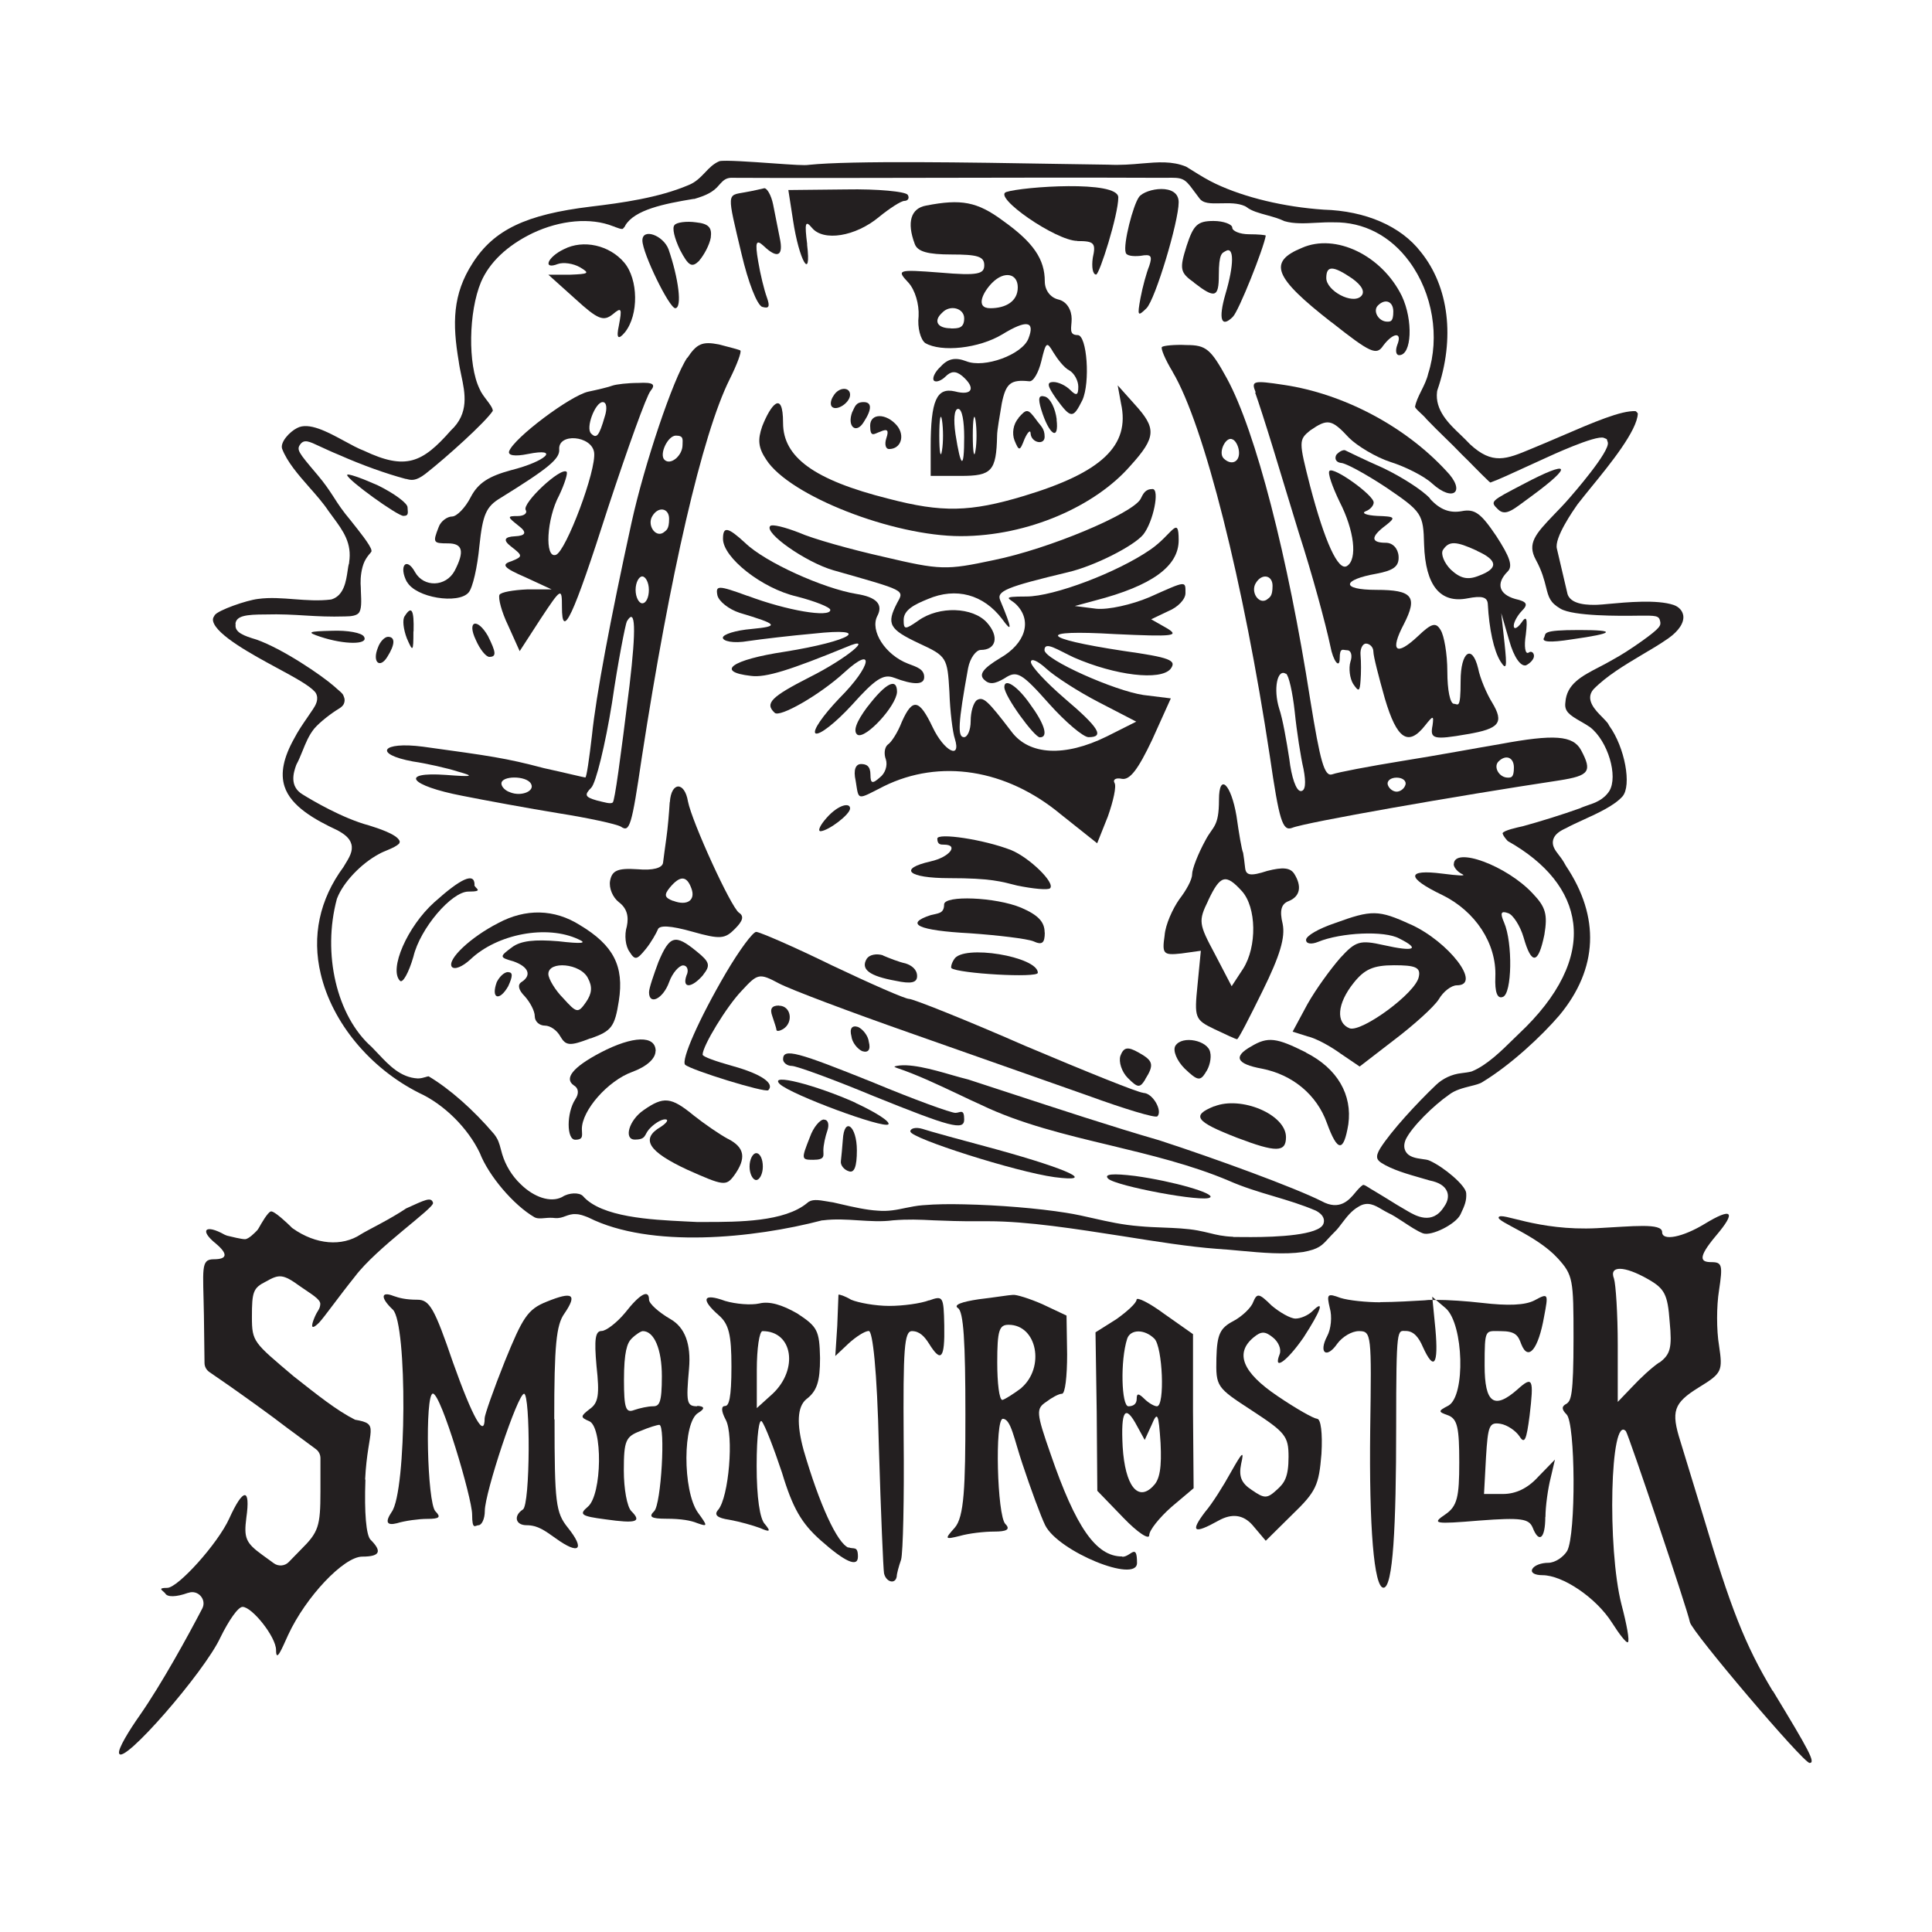 <?xml version="1.0" encoding="UTF-8"?>
<svg xmlns="http://www.w3.org/2000/svg" version="1.1" viewBox="0 0 1280 1280">
  <defs>
    <style>
      .cls-1 {
        fill: #231f20;
      }
    </style>
  </defs>
  <!-- Generator: Adobe Illustrator 28.6.0, SVG Export Plug-In . SVG Version: 1.2.0 Build 709)  -->
  <g>
    <g id="Layer_1">
      <g>
        <path class="cls-1" d="M562.2,1025.4c-7.5-2.9-19.3-28.6-29.8-64.7q-7.1-26.1,1.7-33.6c7.1-5.4,9.2-11.6,9.2-27.4-.4-18.3-1.7-20.7-15.1-29.5-10.1-5.8-18.5-8.3-25.2-6.6-5.5,1.2-15.5.4-22.6-1.7-14.7-5.4-16.4-1.2-4.2,9.5,6.7,5.8,8.4,12.9,8.4,34s-1.7,26.1-4.2,26.1-2.9,2.9.4,9.1c5.5,10,2.1,51.4-5,59.7-2.9,3.3-.8,5.4,7.5,6.6,6.7,1.2,15.5,3.7,20.1,5.4,6.7,2.9,7.5,2.5,3.4-2.5-3.4-3.3-5.5-17.8-5.5-38.6s1.7-31.5,3.4-29.5c2.1,2.5,8,17.8,13.4,34,7.1,23.6,13,33.6,25.6,44.8,15.9,14.1,24.7,18.3,24.7,10.8s-2.9-4.6-6.3-6.2ZM511.9,923.4l-10.5,9.5v-25.3c0-14.1,1.7-25.7,3.8-25.7,20.1,0,23.9,25.3,6.7,41.5Z"/>
        <path class="cls-1" d="M615.5,861.5c-5.5,2.1-17.2,3.7-26.4,3.7s-20.5-2.1-25.2-4.1c-4.2-2.5-8-3.7-8.4-3.3,0,.8-.4,10-.8,20.7l-1.3,19.9,8.8-8.3c5-4.6,10.9-8.3,13.4-8.3s5.5,24.9,6.7,77.6c1.3,43.1,2.9,80.5,3.4,83,1.3,5.8,7.5,7.5,8.4,2.1,0-1.7,1.3-6.6,2.9-11.2,1.3-4.6,2.1-40.7,1.7-80.1-.4-59.7.4-71.3,5.5-71.3s8.4,3.7,11.3,8.3c8,12.9,10.5,10,10.1-12-.4-19.5-.8-19.9-10.1-16.6Z"/>
        <path class="cls-1" d="M743.4,1031.2c-17.2,0-30.6-19.1-47.4-68-9.6-27.4-9.6-29.9-2.9-34.4,3.8-2.9,8.4-5.4,10.5-5.4s3.4-11.6,3.4-26.1l-.4-25.7-15.9-7.5c-8.4-3.7-17.6-6.6-19.7-6.2-2.1,0-12.2,1.7-22.6,2.9-11.3,1.7-16.8,3.7-13.8,5.8,3.8,2.1,5,22.4,5,70.5s-.8,68-7.1,75.1c-6.7,7.5-6.7,7.9,3.4,5.4,5.9-1.7,15.9-2.9,23.1-2.9s10.9-1.2,7.1-5c-5.5-5.4-7.1-69.7-1.7-69.7s7.5,13.7,13,29.9c5.5,16.6,12.2,34.8,15.1,40.7,8.8,17.4,60.8,38.6,60.8,24.9s-4.2-4.1-9.6-4.1ZM676.7,919.6c-5.5,4.1-10.9,7.5-12.6,7.9-2.1,0-3.4-11.2-3.4-24.9,0-21.2,1.3-24.9,7.5-24.9,18.9,0,24.3,28.2,8.4,41.9Z"/>
        <path class="cls-1" d="M790.4,883.9l-18.9-13.3c-10.1-7.5-18.5-11.6-18.5-9.5s-6.3,7.9-13.4,12.9l-13.8,8.7.8,52.7.4,52.3,17.2,17.8c9.6,10,17.2,14.9,17.2,11.6s6.7-11.6,14.7-18.7l14.7-12.4-.4-51v-51ZM763.9,984.7c-10.1,10.4-18.5-.4-20.1-26.1-1.3-24.5,1.7-28.6,9.6-13.7l5,9.1,4.6-10c3.8-9.1,4.6-7.9,5.9,12,.8,15.8-.4,24.5-5,28.6ZM766.5,931.7c-1.7,0-5.5-2.1-8.4-5-3.8-3.7-5-3.7-5,0s-2.5,5-5.5,5c-4.6,0-5.5-30.3-.8-44.8,2.1-6.2,11.3-6.6,18,0,5.5,5.4,7.1,44.8,1.7,44.8Z"/>
        <path class="cls-1" d="M872.5,939.9c-2.1,0-13.8-6.6-26-14.9-23.5-15.8-28.5-28.6-15.9-39,5-4.1,7.5-4.1,12.6,0,3.8,2.9,5.9,7.9,4.6,11.2-4.6,11.6,5,4.6,15.9-11.2,11.3-17.4,14.3-25.7,5.9-17.4-2.9,2.9-8,5-11.3,5s-10.5-4.1-15.9-8.7c-8.4-8.3-9.6-8.3-12.2-2.1-1.3,3.7-7.5,9.5-13,12.4-8.8,4.6-10.9,8.7-11.3,24.5-.4,19.1,0,19.5,23.5,34.8,22.2,14.5,24.3,17,24.3,30.7s-2.9,17.4-7.5,21.6c-6.7,6.2-8.4,6.2-16.8.4-7.1-4.6-8.8-9.1-7.1-17.4,2.1-9.1.8-7.9-6.7,5.4-5,9.1-12.6,21.2-17.2,26.5-10.1,13.3-7.5,14.9,8.8,5.8q13.4-7.5,22.6,2.9l8.8,10.4,17.6-17.4c15.9-15.3,17.6-19.5,19.3-40.2.8-13.7-.4-23.2-2.9-23.2Z"/>
        <path class="cls-1" d="M914.5,862.8c-9.2,0-21-1.2-26.4-2.9-8.8-3.3-9.2-2.5-7.1,6.6,1.7,5.8.8,14.1-1.7,18.7-5.9,11.2-.4,15.3,6.7,5,3.4-4.6,9.6-8.3,14.3-8.3,8.4,0,8.4,2.1,7.5,65.1-.8,64.7,2.5,104.9,8.8,104.9s8.4-40.2,8.4-107,.8-63.1,6.3-63.1,8.8,4.6,11.3,10.4c7.5,16.6,10.5,12,8.4-11.6l-1.9-19.4c-2,0-3.9.1-5.2.3-6.7.4-20.1,1.2-29.4,1.2Z"/>
        <path class="cls-1" d="M1023.9,1005.1c0-7.1,1.7-19.1,3.4-25.7l2.9-12.4-10.9,11.2c-7.1,7.9-15.1,11.6-23.5,11.6h-12.6l1.3-24.1c1.3-21.2,2.1-23.6,9.6-22.4,4.6.8,10.1,4.6,12.6,8.3,3.4,5.4,4.6,2.5,6.7-13.7,2.9-24.5,2.1-26.5-8-17.4-15.5,13.7-21.8,9.1-21.8-15.8s.4-22.8,10.5-22.8,11.7,2.9,13.8,8.7c4.6,11.6,11.3,3.3,15.1-18.3,2.9-15.3,2.9-15.8-6.3-10.8-6.3,3.3-17.6,3.7-34.8,1.7-10.5-1.2-22.2-2-30.6-2l6.7,5.7c11.7,10.8,13,57.7,1.7,64.3-7.1,3.7-7.1,4.1,0,6.6,5.9,2.5,7.1,8.3,7.1,31.1s-1.3,29-9.2,34.4c-9.2,6.2-7.5,6.6,22.6,4.1,27.7-2.1,32.7-1.2,35.2,4.6,4.2,10.8,8.4,7.5,8.4-7.1Z"/>
        <path class="cls-1" d="M949.1,861.3c.8,0,1.5,0,2.3,0l-2.5-2.2.2,2.2Z"/>
        <path class="cls-1" d="M462,931.7c-7.1,0-7.5-2.5-5.5-24.9q2.1-24.5-12.2-32.8c-8-4.6-14.3-10.4-14.3-12.9,0-7.1-5.9-4.1-15.9,8.7-5.5,6.6-12.6,12-15.5,12-4.2,0-5,5.4-3.4,23.2,2.1,19.1,1.3,24.5-4.6,28.6-5.9,4.6-6.3,5.4-.4,7.9,9.2,3.3,8.8,48.9-.8,56.8-5.9,5-4.6,6.2,11.7,8.3,20.5,2.9,24.3,1.7,17.2-5.4-2.9-2.9-5-14.9-5-27,0-19.9,1.3-22.4,10.9-26.1,5.9-2.5,11.3-4.1,12.6-4.1,4.2,0,1.3,52.7-3.4,57.2-3.8,3.7-2.1,5,8,5s16.4,1.2,20.5,2.9c7.1,2.5,7.1,2.1.4-7.1-10.1-14.5-10.1-60.1.4-66q6.7-4.1-.8-4.6ZM432.7,931.7c-3.4,0-8.8,1.2-12.6,2.5-5.5,2.1-6.7-1.2-6.7-19.9s2.1-24.5,5-27.4c2.9-2.9,6.3-5,7.5-5,7.5,0,12.6,12,12.6,29.9s-1.7,19.9-5.9,19.9Z"/>
        <path class="cls-1" d="M367.2,940.4c0-48.9,1.3-62.6,6.7-70.1,8.8-12.9,5.5-14.9-11.7-7.9-12.6,5-15.9,10.4-27.7,39.4-7.5,18.7-13.4,35.7-13.4,37.7,0,14.1-8-.4-21-36.9-12.2-35.7-15.5-41.5-23.5-41.5s-12.2-1.2-15.9-2.5c-8.4-3.3-8.8,1.2-.4,9.1,9.6,9.5,9.2,120.3-.8,134q-6.7,10,3.4,7.5c5.5-1.7,14.7-2.9,20.1-2.9,8.4,0,9.2-1.2,5.5-5-5.5-5.4-7.1-78-1.7-78s26,69.3,26,80.1,2.1,7.1,4.2,7.1,4.2-4.1,4.2-9.5c0-12,21.8-77.6,26-77.6s4.2,73.8-.8,76.7c-6.3,4.1-5,10.4,2.5,10.4s12.2,3.7,19.3,8.7c15.5,11.2,19.7,7.5,8-7.1-8-10-8.8-16.2-8.8-71.8Z"/>
        <path class="cls-1" d="M241.9,980.2c1.7-34,10.3-36.7-6.7-39.6-12.4-6.3-24.8-16.3-40.7-28.8-26.4-22.4-27.6-22.7-27.6-39.3s.8-19.2,9.2-23.4c8.8-5,11.3-5.2,22.7,3.1,7.1,5,13.6,8.5,13.4,11.8-.2,3.3-1.6,4-3.3,7.7-1.7,3.7-4.7,11.7,2.5,4.6,3.8-4.1,12.4-16.4,23.7-30.5,14.6-19.4,52.8-45.5,51.8-48.9-1.2-4.2-5.4-1.9-17.8,3.7-10.8,7.3-25.5,14.3-30.1,17.2-12.4,8.2-29.7,6.9-45.1-4-.4-.3-.7-.5-1-.9-2.1-2.1-11.1-10.7-13.4-10.3-2.1.4-6.6,8.4-8,10.9-.3.5-.6,1-1,1.5-1.6,1.7-5.8,6-8.2,6-2.4,0-9.2-1.7-11.7-2.3-.6-.2-1.2-.4-1.8-.7-12.8-7.2-16.9-3-5.8,5.9,8.4,7.1,7.4,10.4-1.4,10.4s-7,6.2-6.5,37.3l.4,31.4c0,2.4,1.2,4.6,3.2,6l13.6,9.4c8.8,6.2,26.4,18.7,38.2,27.8l18.8,13.9c1.9,1.4,3,3.6,3,6v22c0,23.2-1.3,27-13,38.6l-8,8.2c-2.6,2.7-6.9,3-9.9.8l-7.7-5.6c-10.9-7.9-12.2-11.2-10.5-24.5,2.9-20.3-2.1-19.9-11.3.4-7.5,16.6-34,46-41.1,46s-2.9,1.7-1.3,3.7c1.3,2.5,7.1,2.5,15.1-.4,0,0,.1,0,.2,0,6.4-2.3,12.3,4.5,9.2,10.4-9.5,18.2-26.8,49.8-41.5,70.9-6.7,9.5-14.5,22.1-13.6,25,2.1,8.7,56.6-53.9,67.1-76.7,5.5-11.2,11.7-20.3,14.7-20.3,6.3,0,22.2,19.9,22.2,28.6s3.8-.8,8-10c11.7-25.3,36.9-51.9,49.1-51.9s13-3.7,5.5-11.2c-2.9-2.9-4.2-17.8-3.4-39.8Z"/>
        <path class="cls-1" d="M1174.5,1120.4c-18.5-30.7-28.1-55.6-46.1-116.1-6.3-20.7-13-42.7-15.1-49.4-6.3-19.9-4.6-25.3,12.2-35.7,15.5-9.5,15.9-10.8,13.4-27.8-1.7-10-1.7-26.1,0-36.5,2.5-16.6,2.1-18.7-5-18.7s-9.6-2.5,2.9-17.4c13.8-16.2,10.9-19.1-7.5-7.9-14.3,8.7-28.1,11.6-28.1,5.4s-19.6-3.8-43.1-2.6c-39.9,2-63.6-11.1-65.2-7.2-1.2,3,25.1,11.8,39.2,27.2,10.1,11.1,10.4,14.1,10.4,52.7s-1.7,41.5-4.6,43.6c-3.4,1.7-3.4,3.7,0,7.1,5.9,5.8,6.3,79.6.4,90.4-2.5,4.1-8,7.9-12.6,7.9s-9.2,1.7-10.5,4.1c-1.3,2.5,1.7,4.1,6.7,4.1,13.4,0,35.6,14.9,46.1,31.5,5,7.9,9.6,13.7,10.5,12.9,1.3-.8-.8-12-4.2-24.9-9.6-37.3-7.5-126.5,2.9-114.9,1.7,2.1,41.1,119,42.4,126.5.8,5.8,75.1,93.3,79.3,93.3s-.4-8.3-24.3-47.7ZM1099.4,902.6c-5,3.3-13,10.8-18,16.2l-9.6,10v-37.7c0-20.7-1.3-40.2-2.5-44-3.4-8.7,6.7-8.7,22.6.4,10.9,6.2,13,10,14.3,28.2,1.7,17.4.4,21.6-6.7,27Z"/>
        <path class="cls-1" d="M505,203.3c4.4,1.3,5.3,0,3.1-6.2-1.8-4.9-4.4-15.5-5.8-24-2.2-12.9-1.3-14.7,3.6-10.2,9.3,8.9,13.3,6.7,10.7-5.3-1.3-6.2-3.1-16-4.4-22.2-1.3-6.2-4-10.7-5.8-10.7-1.8.4-7.6,1.8-12.9,2.7-12,2.2-12-.4-2.2,40.9,4.4,18.7,10.2,33.8,13.8,35.1Z"/>
        <path class="cls-1" d="M534.8,162c-1.8-14.2-1.3-16.4,3.1-11.1,7.6,9.3,28.9,5.8,44.4-7.1,7.1-5.8,14.7-10.7,16.9-10.7s3.6-1.8,2.2-4c-1.3-2.2-20-4-40.9-3.6l-38.2.4,3.1,20c4,26.7,12.4,41.3,9.3,16Z"/>
        <path class="cls-1" d="M713.8,159.7c11.1,0,12.4,1.3,10.2,11.1-.9,6.2,0,11.1,2.2,11.1s14.7-39.5,14.7-51.1-63.5-7.1-74.2-3.6c-9.3,3.1,32.9,32.4,47.1,32.4Z"/>
        <path class="cls-1" d="M755.6,169.5c7.1-1.3,8,0,5.8,6.7-1.8,4.4-4.4,13.8-5.8,21.3-2.2,12-1.8,12.4,4,6.7,5.8-5.8,21.3-57.3,21.3-70.2s-21.8-9.3-26.2-3.6c-4,5.3-10.7,31.5-8.9,36.9.4,2.2,4.9,2.7,9.8,2.2Z"/>
        <path class="cls-1" d="M630.3,168.6c17.3,0,21.8,1.3,21.8,7.1s-4,7.1-29.3,4.9c-28.4-2.2-28.9-1.8-20.9,6.7,4.4,4.9,7.1,14.2,6.7,22.2-.9,7.6,1.3,15.5,4.4,17.8,10.7,6.2,35.5,3.6,51.1-5.8,16-9.8,21.8-8.9,17.3,2.7-4,10.7-29.3,20-41.3,15.1-7.1-2.7-12-1.8-16.9,3.6-4,3.6-5.8,8-4.4,9.3,1.3,1.3,4.9,0,7.6-2.7,3.6-3.6,6.7-4,11.1-.4,9.3,8,6.7,13.3-4.9,10.2-12-2.7-16,5.8-16,36.9v19.1h20c20.4,0,23.5-3.1,24-26.7,0-3.6,1.8-13.3,3.1-21.3,2.7-13.3,5.8-16,18.2-14.7,2.7.4,6.2-5.8,8-13.3,3.1-12.9,3.6-13.3,8-5.8,2.7,4.4,7.1,10.2,10.7,12,3.1,1.8,5.8,6.7,5.8,10.7,0,5.8-1.3,6.2-5.3,2.2-3.1-3.1-8-5.3-11.1-5.3-4.9,0-4,2.7,1.8,11.1,9.8,13.3,11.1,13.3,17.3.9,5.3-11.6,3.1-43.1-3.1-43.1s-4-4.9-4-10.7-3.1-11.6-8.9-12.9c-5.3-1.3-8.9-6.2-8.9-12,0-14.7-7.6-25.8-27.5-40-17.3-12.9-28-14.7-51.1-10.2-10.2,1.8-12.9,11.1-7.6,25.3,1.8,5.3,8.9,7.1,24.4,7.1ZM629.9,217.5c-8.9,0-11.6-4.9-5.8-10.2,5.3-5.8,14.7-3.1,14.7,3.6s-4,6.7-8.9,6.7ZM624.1,298.4c-.9,5.8-1.8,1.3-1.8-9.8s.9-15.5,1.8-10.2c.9,5.8.9,14.7,0,20ZM633,287.3c-1.3-8.9-.9-16.4,1.8-16.4s4,8.4,4,18.7c0,21.8-2.2,20.9-5.8-2.2ZM646.3,298.4c-.9,5.8-1.8,1.3-1.8-9.8s.9-15.5,1.8-10.2c.9,5.8.9,14.7,0,20ZM657.4,187.3c8-8,16.9-6.2,16.9,3.1s-8,13.8-18.2,13.8-4.9-10.7,1.3-16.9Z"/>
        <path class="cls-1" d="M463.3,172.6c3.1-3.6,6.7-10.2,7.6-15.1.9-6.7-1.3-9.3-9.8-10.2-6.2-.9-12.9,0-14.2,1.8-1.8,1.8,0,8.9,3.6,16.4,5.8,11.1,8,12,12.9,7.1Z"/>
        <path class="cls-1" d="M791.1,187.3c13.8,10.7,16.4,9.8,16.4-4.9s2.2-14.7,4.4-16c5.8-3.6,5.8,8.9,0,28.4-4.9,16.9-2.7,22.7,4.9,15.1,4-4,20.4-45.3,21.8-53.8,0-.4-4.9-.9-11.1-.9s-11.1-2.2-11.1-4.4-5.8-4.4-12.4-4.4c-10.7,0-13.3,2.7-17.8,16.4-4.9,15.5-4.4,17.8,4.9,24.4Z"/>
        <path class="cls-1" d="M447.3,204.2c4.9,0,2.2-20-4.4-39.1-3.6-9.3-17.3-14.2-17.3-5.8s17.8,44.9,21.8,44.9Z"/>
        <path class="cls-1" d="M377.5,182h-14.2l17.8,16c15.1,13.8,18.7,15.1,24.9,10.2,5.8-4.9,6.2-4,4,7.6q-2.7,12.4,4,4.4c9.3-11.6,8.9-35.1-.4-46.2-9.8-11.6-27.1-15.5-40-8.9-11.1,5.3-14.2,13.8-4,9.8,3.6-1.3,10.2-.4,14.7,2.2,6.7,4,5.8,4.4-6.7,4.9Z"/>
        <path class="cls-1" d="M882.2,213.5c25.8,20.4,29.8,22.2,34.2,15.5,6.7-8.9,12.9-9.3,9.3-.4-1.3,3.6-.9,6.7,1.3,6.7,8.4,0,9.3-23.1,1.8-39.1-13.3-27.1-44-41.8-66.2-32-22.7,9.3-18.7,19.5,19.5,49.3ZM912.9,202.4c4.9-4.9,10.2-2.7,10.2,4s-1.8,6.7-4,6.7c-5.8,0-9.8-7.1-6.2-10.7ZM896,184.6c6.7,4.9,8.4,8.9,5.8,11.6-5.8,5.8-23.1-3.6-23.1-12s4.4-8.4,17.3.4Z"/>
        <path class="cls-1" d="M455.3,237c-9.3,13.8-28.4,70.6-36.9,109.3-14.2,64.9-23.5,114.6-26.2,140.8-1.8,15.5-3.6,28-4.4,28s-13.3-3.1-27.5-6.2c-25.3-6.7-35.1-8-80-14.2-27.5-3.6-33.3,4.9-6.7,9.8,8.9,1.3,22.7,4.4,29.8,6.7,11.1,3.1,10.2,3.6-8,2.2-31.1-2.2-24,7.1,10.7,13.8,15.5,3.1,44.4,8.4,64,11.6,19.5,3.1,38.2,7.1,41.3,8.9,5.8,4,7.1-.4,13.8-45.8,18.7-121.3,40-214.1,58.2-250.6,4.9-9.8,8-18.2,7.1-19.1-.4-.4-7.1-2.2-14.2-4-11.1-2.2-14.7-.4-20.9,8.9ZM338,524.9c-3.1-.9-5.8-3.6-5.8-5.8,0-5.3,16.4-5.3,19.5,0,3.1,4.9-6.2,8.9-13.8,5.8ZM417.1,453.9c-6.2,50.2-9.8,76.4-11.1,77.7s-5.3,0-10.7-1.3c-7.6-2.2-8.4-3.6-3.6-8.4,3.1-3.1,9.3-28.4,13.8-56.4,4-27.5,8.9-52,9.8-53.8,5.8-9.8,6.2,4.9,1.8,42.2ZM425.5,399.7c-2.2,0-4.4-4-4.4-8.9s2.2-8.9,4.4-8.9,4.4,4,4.4,8.9-1.8,8.9-4.4,8.9ZM439.3,353c-5.3,3.1-10.7-5.3-7.1-11.1,4-6.7,11.1-5.3,11.1,1.8s-1.8,7.6-4,9.3ZM440.2,304.6c-3.6-3.6,2.2-16,7.6-16s4.4,2.7,4.4,6.2c0,7.1-8,13.8-12,9.8Z"/>
        <path class="cls-1" d="M776.9,246.4c20.9,35.1,47.1,139.9,64.4,254.6,6.2,42.6,8.4,49.8,14.7,47.5,8.4-3.6,109.7-21.3,177.3-31.5,19.5-3.1,21.8-5.8,14.2-20-5.3-9.8-17.8-10.7-53.8-4-13.3,2.2-42.2,7.6-64.4,11.1-22.2,3.6-43.1,7.6-46.6,8.9-5.3,1.8-8-8.4-14.7-49.8-14.7-94.2-36-177.3-55.1-212.4-10.7-19.5-13.8-22.2-26.7-22.2-8-.4-15.5.4-16.4,1.3-.9.9,2.2,8.4,7.1,16.4ZM992.8,504.5c4.9-4.9,10.2-2.7,10.2,4s-1.8,6.7-4,6.7c-5.8,0-9.8-7.1-6.2-10.7ZM925.3,515.2c4,0,6.7,2.2,5.8,4.9-.9,2.7-3.6,4.4-5.8,4.4s-4.9-1.8-5.8-4.4c-.9-2.7,1.8-4.9,5.8-4.9ZM852,446.3c1.8.9,4.4,12.4,5.8,25.3,1.3,12.9,4,30.2,5.8,37.8,1.8,9.3,1.3,14.7-1.8,14.7s-6.2-9.3-7.6-21.3c-1.8-11.6-4.4-26.7-6.7-33.3-4-12.9-1.3-26.7,4.4-23.1ZM832,386.3c4-6.7,11.1-5.3,11.1,1.8s-1.8,7.6-4,9.3c-5.3,3.1-10.7-5.3-7.1-11.1ZM816.9,291.2c2.2,1.3,4,5.3,4,8.9,0,6.2-5.3,8.4-10.2,3.6-4-4,1.8-15.5,6.2-12.4Z"/>
        <path class="cls-1" d="M269.6,385.4c5.8,10.7,34.2,15.1,40.9,7.1,2.7-3.1,5.8-16.9,7.1-30.7,2.2-20.9,4.4-26.2,14.2-32,31.5-19.5,39.1-25.8,38.7-32-.9-11.1,21.3-9.3,23.1,1.8,1.8,11.6-18.7,65.8-25.3,68-7.6,2.7-6.2-24,2.2-39.5,3.6-7.6,5.8-14.7,4.9-15.5-3.6-3.6-29.8,20.9-27.1,25.3,1.3,2.2-1.3,4-5.3,4-7.1,0-7.1.4.9,6.7q8,6.2-2.7,6.7t-2.7,6.7c8,6.2,8,6.7.4,9.8-7.1,2.2-5.3,4.4,9.3,10.7l17.3,8h-16.4c-8.9.4-17.3,1.8-18.2,3.6-.9,2.2,1.3,11.1,5.8,20.4l7.6,16.9,13.8-21.3c13.8-20.9,14.2-20.9,14.2-8,0,22.2,7.1,7.6,30.7-66.2,12.9-39.1,25.3-73.7,28-76.9,3.6-4.4,1.8-5.8-8-5.3-7.1,0-14.7.9-17.3,1.8-2.2.9-9.8,2.7-16,4-12,2.7-49.3,30.7-52.4,39.5-.9,2.7,3.6,3.6,12.4,1.8,21.8-4.4,12,4.9-11.1,10.7-14.7,4-21.8,8.4-26.7,17.8-3.6,7.1-9.3,12.9-12.4,12.9s-7.6,3.1-8.9,7.1c-4,10.2-3.6,10.7,6.2,10.7s11.1,5.3,4.4,18.2c-5.8,10.7-20.4,11.1-26.2.9-5.8-10.7-11.1-4-5.3,6.7ZM399.3,266.4c2.7,0,3.1,4.4,1.3,9.8-3.6,12.4-5.3,14.7-8.9,11.1-4-3.6,2.7-20.9,7.6-20.9Z"/>
        <path class="cls-1" d="M831.6,260.2c1.8,4.9,7.1,21.3,12,37.3s12.4,40.9,16.9,55.5c8.9,27.5,17.8,60.4,20.9,75.1,1.8,9.8,6.2,15.5,6.2,8s2.2-5.3,4.9-5.3,3.6,3.6,2.2,7.6c-1.3,4.4-.4,11.1,1.8,14.7,3.6,5.3,4.4,5.3,4.9-2.2.4-4.9.4-12.4,0-16.9-.4-4,1.3-7.6,3.6-7.6s4.9,2.2,4.9,5.3,3.6,16.9,7.6,31.1c8,27.1,15.5,32,26.7,17.8,5.3-6.7,5.8-6.7,4.9,0-1.8,8.9.4,9.8,23.1,5.8,21.3-3.6,24.4-7.6,16.4-20.9-3.6-5.8-8-16-9.3-22.7-4-16.4-11.6-11.1-11.6,8.4s-1.8,15.1-4.4,15.1-4.4-9.3-4.4-21.3-2.2-24-4.4-27.5c-3.1-5.3-5.8-4.9-15.1,4-14.7,13.8-18.7,9.8-9.3-8,9.3-18.2,5.8-22.7-18.2-22.7s-22.7-6.7,0-10.7c11.6-2.2,15.1-4.9,14.7-11.6-.4-5.3-4-8.9-8.4-8.9-10.2,0-10.2-4,0-11.6,6.7-5.3,6.2-5.8-5.8-6.2-7.1-.4-10.7-1.8-7.6-3.1,2.7-.9,5.3-3.6,5.3-5.8,0-4.9-26.7-24-29.3-20.9-1.3,1.3,1.8,10.2,6.7,20.4,9.8,19.1,12,38.2,4.9,42.6-5.8,3.6-14.7-16-24.4-52.9-7.6-29.8-7.6-30.7,0-36.9,11.6-8,14.2-7.6,25.8,4.9,5.3,5.3,17.8,12.9,27.5,16,9.8,3.1,22.2,9.3,27.5,14.2,14.2,12.9,22.7,5.3,9.3-8.4-27.5-29.8-68.4-51.1-107.5-56.9-20.4-3.1-21.8-2.7-18.7,4.9Z"/>
        <path class="cls-1" d="M552.1,262.4c-1.8,2.7-2.2,5.8-.9,7.1,3.1,3.1,12-2.7,12-8s-7.6-5.3-11.1.9Z"/>
        <path class="cls-1" d="M505,282.4c-3.1,8.9-2.7,14.2,2.7,22.2,15.5,24,84,50.6,128.8,50.6s89.3-20,112.4-46.6c17.3-19.1,17.3-24.9,2.7-40.9l-11.1-12.4,2.2,12c6.2,28-12.9,45.8-64.4,61.3-35.5,10.7-54.2,11.1-89.7,1.8-49.3-12.4-69.8-27.5-69.8-50.2s-8.4-11.6-13.8,2.2Z"/>
        <path class="cls-1" d="M700.1,277.9c-.9-7.1-4-13.8-7.6-15.1-4.4-1.3-4.9.9-2.7,8.4,5.3,17.3,12,21.3,10.2,6.7Z"/>
        <path class="cls-1" d="M564.6,273c-3.6,9.8,2.7,14.7,7.6,6.7,5.8-8.9,5.3-13.3,0-13.3s-5.8,3.1-7.6,6.7Z"/>
        <path class="cls-1" d="M674.8,277c-3.6,4-4.4,10.2-2.7,14.7,3.1,7.6,3.6,7.1,6.7-.9,2.2-4.9,4-6.2,4-3.6.4,6.2,9.3,8,9.3,2.2s-2.7-7.1-5.8-11.6c-5.3-7.1-6.2-7.1-11.6-.9Z"/>
        <path class="cls-1" d="M589,297.5c8,0,10.7-8.9,5.3-15.5-7.1-8.4-17.8-8.4-17.8,0s2.7,5.3,6.7,4c4.9-2.2,5.8-.9,4,4.4-1.3,4-.4,7.1,1.8,7.1Z"/>
        <path class="cls-1" d="M947.5,330.3c-5.3-5.8-19.5-14.7-31.5-20.4-12-5.3-23.1-10.7-24.9-11.6-1.3-.4-4,.9-5.8,3.1-1.3,2.7,0,4.9,3.1,5.3,3.1,0,16.9,7.6,30.2,16.4,23.5,16,24.4,17.3,24.9,37.8.9,27.1,10.7,39.1,28.9,35.5,9.3-1.8,12.9-.9,13.3,3.6.9,16.9,4,31.1,8.4,38.2,4,6.2,4.4,4,2.7-12l-2.2-20,5.3,18.2c3.1,11.1,7.6,17.3,11.1,16.4,2.7-1.3,5.3-4,5.3-6.2s-1.8-3.6-3.6-2.2c-2.2,1.3-3.1-4-1.8-12,1.3-11.1.4-12.9-3.1-7.6-2.7,3.6-4.9,4.4-4.9,1.8s2.7-7.1,5.3-9.8c4.4-4.4,3.6-6.2-4.4-8-10.7-3.1-12.9-10.2-4.9-18.2,3.6-3.6,1.3-9.8-7.6-23.5-10.2-15.1-14.2-18.2-23.1-16.4-7.6,1.3-14.2-.9-20.9-8.4ZM978.6,365c13.8,6.2,14.2,11.6,1.3,16.4-7.6,3.1-12.4,1.8-18.7-4-4.4-4.4-6.7-10.2-5.3-12.9,4-6.2,8.4-6.2,22.7.4Z"/>
        <path class="cls-1" d="M270,336.1c0-2.7-8.9-9.3-20-14.7-11.1-4.9-20-8-20-6.7,0,3.1,33.3,27.1,37.3,27.1s2.7-2.7,2.7-5.8Z"/>
        <path class="cls-1" d="M1015.5,328.1c27.1-20,24.4-23.5-5.8-7.6-22.2,11.6-22.7,11.6-17.3,16.9s10.7-.4,23.1-9.3Z"/>
        <path class="cls-1" d="M757.8,460.5c-19.1-2.7-65.8-23.5-65.8-29.8s8.9,0,19.5,4.9c27.5,12,57.3,15.5,64,7.6,4.4-5.8-.4-7.6-31.5-12-55.1-8.4-57.8-14.2-5.3-11.1,39.1,1.8,43.1,1.3,34.2-4l-10.2-5.8,11.1-5.3c6.7-2.7,11.6-8,11.6-12,0-8.4.9-8.4-24,2.7-11.6,4.9-27.1,8.4-35.1,7.6l-14.2-1.8,13.3-3.6c37.8-9.8,55.5-22.7,55.5-40s-4.4-3.6-18.7,6.2c-21.8,15.1-64,31.1-82.2,31.1s-10.7,1.3-6.7,5.3c10.7,10.7,6.2,25.8-10.7,35.5-11.1,6.7-14.2,10.7-10.7,14.2s7.1,3.1,13.8-.9c8-5.3,11.1-3.6,29.3,16.9,10.7,12,22.7,22.2,26.2,22.2,10.7,0,7.1-6.2-16-25.8-12.4-10.7-22.2-21.3-22.2-24s4.4-.9,10.2,4.4c5.3,4.9,20.9,15.1,34.7,22.2l24.9,12.9-19.5,9.8c-28,13.8-51.5,12.4-63.1-3.1-16-20.9-18.7-23.5-23.1-20.9-2.2,1.8-4,7.6-4,13.8s-2.2,10.7-4.4,10.7c-4.4,0-4-8.9,2.7-45.8,1.3-6.7,5.3-12,8.4-12,10.2,0,12.4-8.9,4-18.2-9.3-10.2-31.5-11.1-45.3-1.3-8.9,6.2-9.8,6.2-9.8-.4s7.1-10.2,16-13.8c18.7-8,36.9-3.1,49.3,13.3,6.7,9.3,6.7,6.7-1.3-12.4-2.7-6.2,4-8.9,44.9-18.7,17.3-4,43.5-17.3,49.8-24.9,6.7-8.4,11.1-30.2,6.2-30.2s-6.2,3.1-8,6.7c-5.8,9.8-60.4,32.9-97.3,40.4-31.5,6.7-35.1,6.7-72.9-2.2-21.8-4.9-47.1-12-56-16-9.3-3.6-17.8-5.8-19.1-4.4-4.4,4.4,23.5,24,41.8,29.3,48.4,13.8,47.1,12.9,42.2,21.8-7.1,13.8-5.3,17.3,14.7,26.7,18.2,8.4,18.7,9.3,20,32,.4,12.9,2.2,27.1,3.6,31.1,4.4,14.2-7.1,8.4-14.7-7.6-8.9-18.7-13.3-19.5-20.4-3.6-2.7,7.1-7.1,13.8-9.3,15.1-2.2,1.8-2.7,6.2-1.3,9.8,1.3,4-.4,9.3-4,12-4.9,4.4-6.2,4-6.2-1.8s-2.7-7.1-6.2-7.1-5.3,3.6-3.6,11.1c2.2,13.3.4,12.9,18.7,3.6,36.9-18.2,80.9-11.6,117.3,18.7l24,19.1,7.1-17.8c3.6-10.2,5.8-20,4.4-22.2-1.3-2.2.9-3.6,4.9-2.7,5.3.9,10.7-6.2,20-25.8l12.4-27.5-17.8-2.2Z"/>
        <path class="cls-1" d="M495.3,394.8c-19.5-7.1-21.3-7.1-20-.4.9,4,7.6,9.3,14.7,11.6,25.3,7.6,26.7,8.9,8,10.7-10.7.9-19.1,3.6-19.1,5.8s6.7,4,16.9,2.2c8.9-1.3,28.4-3.6,43.1-4.9,40-4.4,25.3,4.9-19.1,12-35.1,5.3-46.2,13.3-22.2,16,9.8,1.3,26.2-4,63.1-19.1,19.5-8.4.4,7.6-24.4,20-25.3,12.9-29.8,17.3-23.1,23.5,3.1,3.6,30.2-12,46.2-26.7,20.4-18.7,18.2-4.4-3.1,16.9-11.1,11.6-18.2,21.8-16,23.5,2.7,1.3,13.3-7.1,24-18.7,15.5-17.3,20.9-20.9,28-18.2,12.9,4.9,20,4.9,20-.4s-4.9-6.7-10.7-8.9c-15.1-5.8-25.3-21.8-20.4-31.5q6.2-11.6-13.8-14.7c-21.8-3.6-60.4-20.9-73.7-33.8-11.6-10.7-14.7-11.1-14.7-2.7,0,12.4,25.8,32.9,48.9,38.2,12,3.1,22.2,7.1,22.2,8.9,0,5.3-28.9.4-54.6-9.3Z"/>
        <path class="cls-1" d="M274,418.3c.4-14.2-1.3-17.3-5.8-10.2-1.8,2.2-.9,8.9,1.3,14.7,4,9.3,4.4,9.3,4.4-4.4Z"/>
        <path class="cls-1" d="M324.2,435.2c4.9,0,4.4-3.1-.9-13.8-7.1-12.4-14.2-10.2-8,2.7,2.7,6.2,6.7,11.1,8.9,11.1Z"/>
        <path class="cls-1" d="M212.3,421.9c16,5.3,32,5.3,28.9,0-1.3-2.7-11.1-4.4-21.3-4-16,.4-16.9.9-7.6,4Z"/>
        <path class="cls-1" d="M1041.3,423.6c28.4-4,30.2-6.2,4.9-6.2s-21.8,2.2-23.1,4.9c-2.2,3.1,3.6,3.6,18.2,1.3Z"/>
        <path class="cls-1" d="M257.1,421.9c-2.2,0-5.3,3.1-6.7,7.1-4,9.8,1.3,14.2,6.2,6.2,5.3-8.4,5.3-13.3.4-13.3Z"/>
        <path class="cls-1" d="M574.8,468.1c-7.6,10.2-9.8,16.4-6.7,18.7,5.3,3.1,25.8-19.1,26.2-28.4,0-9.8-7.6-5.8-19.5,9.8Z"/>
        <path class="cls-1" d="M689,488.5c5.8,0,3.1-8.9-6.7-22.2-8.4-12-16.9-17.3-16.9-11.1s20,33.3,23.5,33.3Z"/>
        <path class="cls-1" d="M443.7,531.6c-.4,6.7-1.3,17.3-2.2,23.5s-1.8,13.3-2.2,16.4c-.4,3.6-6.7,5.3-16.9,4.4-13.3-.9-16.9.9-18.2,7.6-.9,4.9,1.8,11.1,5.8,14.2,5.3,4,6.7,9.3,5.3,16-1.8,5.8-.9,13.3,1.8,16.9,3.6,5.8,4.9,5.3,10.7-1.8,3.6-4.4,7.1-10.7,8-12.9.9-3.1,8.4-2.7,22.7,1.3,18.7,5.3,21.8,4.9,28.4-1.8,5.3-5.3,6.2-8.4,2.7-10.7-5.3-3.6-31.1-60-33.8-73.7-2.2-13.3-11.1-13.3-12,.4ZM446,596.9c-5.8-2.2-6.2-4-2.2-8.9,6.7-8,11.1-8,14.2.4,3.1,8-2.7,12-12,8.4Z"/>
        <path class="cls-1" d="M795.6,629.8l-2.2,22.7c-2.2,21.8-1.8,23.1,11.1,29.3,7.6,3.6,14.2,6.7,15.1,6.7s8.4-14.7,16.9-32c11.6-23.5,15.1-35.5,13.3-44.4-2.2-8.9-.9-13.3,4-15.1,7.6-3.1,8.9-9.8,3.6-18.2-2.7-4-7.6-4.4-17.8-1.8-11.1,3.6-14.2,3.1-14.7-2.2-.4-3.6-.9-7.6-1.3-9.8-.9-1.8-2.7-12.4-4.4-24.4-3.6-21.3-11.6-28.9-11.6-10.7s-4,17.3-8.9,26.7c-4.9,8.9-8.9,19.1-8.9,22.7s-4,10.7-8.4,16.4c-4.4,6.2-9.3,16.9-9.8,24-1.8,12.4-.9,13.3,11.1,12l12.9-1.8ZM800.5,596.5c8-16.9,11.6-17.8,22.2-6.2,9.8,10.7,10.2,36.9.9,51.5l-7.6,11.6-11.1-21.3c-10.7-20-11.1-21.8-4.4-35.5Z"/>
        <path class="cls-1" d="M547.7,541.8c-4.4,4.9-6.2,8.9-4,8.9,5.3-.4,19.5-11.1,19.5-15.1s-7.6-2.7-15.5,6.2Z"/>
        <path class="cls-1" d="M616.6,570.7c-21.8,4.9-15.1,11.1,12.4,11.1s34.2,2.2,44.9,4.9c10.7,2.2,20.4,3.1,21.8,1.8,3.6-3.6-13.8-20.4-25.8-25.3-18.2-7.1-48.9-11.6-48.9-7.6s2.2,4,4.4,4c10.2,0,3.6,8.4-8.9,11.1Z"/>
        <path class="cls-1" d="M963.1,572.5c0,2.2,2.7,5.3,5.8,6.7,2.7,1.3-3.1.9-13.3-.4-24-3.1-24,2.7,0,14.2,21.8,10.7,36,32,35.1,54.2-.4,10.2,1.3,14.7,4.9,13.3,6.2-1.8,6.7-36,.9-49.3-2.7-6.2-2.2-8,2.7-6.2,3.1.9,8,8.4,10.2,16,5.3,18.7,9.8,17.8,13.8-1.8,2.2-13.3.9-18.2-7.6-27.1-17.3-18.7-52.4-31.5-52.4-19.5Z"/>
        <path class="cls-1" d="M314.4,586.2c0-8.4-8.9-4.4-26.7,11.6-17.8,16-30.2,44.4-22.7,52,1.8,1.8,5.8-5.3,8.9-16,4.4-18.7,25.3-43.1,36.4-43.1s4-2.2,4-4.4Z"/>
        <path class="cls-1" d="M692.1,617.8c0-7.1-4.4-11.6-15.5-16.4-16.9-7.1-51.1-8.4-51.1-2.2s-4,5.8-8.9,7.1c-17.8,5.8-8,10.2,25.8,12,18.7,1.3,37.8,3.6,42.2,5.3,5.8,2.7,7.6,1.3,7.6-5.8Z"/>
        <path class="cls-1" d="M391.3,688c13.8-4.9,16-7.6,18.7-24.9,3.6-23.1-3.6-36.9-25.8-50.2-16.9-10.7-36-11.1-54.2-1.3-18.2,9.3-33.8,24-30.7,28.9,1.8,2.2,7.1,0,12.4-4.9,17.8-16.9,50.6-23.1,71.5-13.3,6.2,2.7,2.2,3.1-13.3,1.3-15.5-1.3-24.9-.4-30.7,4-8.4,6.2-8.4,6.7.9,9.3,10.2,3.6,12.4,9.3,5.3,13.8-2.7,1.8-1.8,5.3,2.2,9.3,3.6,4,6.7,9.8,6.7,13.3s3.1,6.2,6.7,6.2,8,3.1,10.2,7.1c3.6,6.2,6.2,6.7,20,1.3ZM373.1,661.3c-5.3-5.3-9.8-12.9-9.8-16,0-8.9,21.3-7.1,26.2,2.7,3.1,5.8,2.7,10.2-1.3,16-5.3,7.6-6.2,7.1-15.1-2.7Z"/>
        <path class="cls-1" d="M934.6,612.5c-21.3-9.8-25.8-9.8-50.2-.9-10.7,3.6-19.1,8.4-19.1,11.1s3.6,3.1,8,1.3c15.1-6.2,44-7.6,53.8-2.2,14.2,7.1,9.8,8.9-10.2,4.4-16-3.6-18.7-2.7-28.9,8.4-6.2,7.1-16,20.4-21.8,30.7l-9.8,18.2,9.8,3.1c5.8,1.3,15.5,6.7,22.2,11.6l12.4,8.4,23.1-17.8c12.9-9.8,26.2-21.8,29.3-26.7,3.1-5.3,8.4-9.3,12-9.3,16.9,0-5.3-28.9-30.7-40.4ZM940,647.1c-1.8,10.7-37.8,36.9-45.8,34.2-9.3-3.6-8.4-16.4,2.7-30.2,7.1-8.9,12.9-11.6,26.7-11.6s17.8,1.3,16.4,7.6Z"/>
        <path class="cls-1" d="M757.4,724c-3.1,0-38.2-14.2-78.2-31.1-39.5-17.3-74.2-31.1-76.9-31.1s-25.8-10.2-51.1-22.2c-25.3-12.4-48-22.2-50.2-22.2s-11.1,12-20,27.1c-18.2,31.1-29.8,57.8-27.1,60.9,4,3.6,52.9,18.7,55.1,16.9,4.4-4.4-4.4-10.7-23.5-16-11.1-3.1-20-6.2-20-7.6,0-5.8,16-32,25.8-42.2,10.7-11.6,11.6-12,24.9-4.9,7.6,4,46.6,18.7,87.1,32.9s93.3,32.9,117.3,41.3c24.4,8.9,44.9,15.1,46.2,13.8,3.6-3.6-3.1-15.5-9.3-15.5Z"/>
        <path class="cls-1" d="M465.9,645.8c4.9-6.2,4.4-8.4-4.4-15.5-14.2-11.6-17.8-10.7-25.3,7.1-3.1,8.4-6.2,17.3-6.2,20,0,8.9,9.3,4.4,13.3-6.7,2.2-6.2,6.7-11.1,9.3-11.1s4,3.1,2.2,6.7c-3.1,8.9,3.6,8.4,11.1-.4Z"/>
        <path class="cls-1" d="M585,632.9c-4.4-1.3-8.9-.4-10.7,2.2-4.4,7.1,1.8,11.6,19.1,14.7,10.2,2.2,14.2,1.3,14.2-3.1s-3.6-7.1-7.6-8.4c-4.4-.9-11.1-3.6-15.1-5.3Z"/>
        <path class="cls-1" d="M632.1,635.6c-1.8,2.7-2.2,5.3-1.8,5.8,4.4,3.6,57.3,6.7,57.3,3.1,0-10.7-49.8-19.1-55.5-8.9Z"/>
        <path class="cls-1" d="M336.7,644c-2.7,0-5.8,3.1-7.6,6.7-4,11.1,1.8,12.9,7.6,2.7,3.1-6.7,3.1-9.3,0-9.3Z"/>
        <path class="cls-1" d="M516.1,666.2c-4.9,0-6.2,2.2-4.4,7.1,1.3,4,2.7,8,2.7,8.9,0,1.3,2.2.9,4.4-.4,7.1-4.4,5.3-15.5-2.7-15.5Z"/>
        <path class="cls-1" d="M571.2,696.4c4,1.3,5.8-.9,4.4-6.2-.4-4-4-8.4-7.1-9.8-4-1.3-5.8.9-4.4,6.2.4,4,4,8.4,7.1,9.8Z"/>
        <path class="cls-1" d="M434.4,696.4c0-10.7-15.1-10.2-36.4.9-18.7,9.8-24.4,17.3-17.8,21.8,3.1,1.8,3.6,5.3.9,9.3-5.8,8.9-5.8,26.7,0,26.7s4.4-3.1,4.4-7.1c0-12.4,17.3-32,33.3-37.8,9.8-3.6,15.5-8.9,15.5-13.8Z"/>
        <path class="cls-1" d="M798.7,710.6c2.7-3.6,4-9.8,3.1-13.3-1.3-8-18.7-11.6-23.1-4.4-1.8,3.1.9,9.8,6.2,15.1,8.4,8,10.2,8.4,13.8,2.7Z"/>
        <path class="cls-1" d="M865.3,697.3c-19.5-9.8-25.3-10.7-36.4-4-12,6.7-9.8,11.6,7.1,14.7,20.4,4,36.4,17.3,43.1,36,7.1,19.5,11.1,19.5,14.2.9,2.7-19.5-7.1-36.9-28-47.5Z"/>
        <path class="cls-1" d="M758.7,715.1c6.2-9.8,5.3-12.4-4.4-17.8-7.1-4-9.8-3.6-12,2.2-1.3,4,.9,10.7,4.9,14.7,6.7,6.7,8,6.7,11.6.9Z"/>
        <path class="cls-1" d="M518.8,701.8c0,2.2,2.7,4.4,5.8,4.4s27.5,8.9,54.2,20c50.6,20.4,60,23.1,60,15.5s-2.7-4.4-5.8-4.4-27.5-8.9-54.2-20c-50.6-20.4-60-23.1-60-15.5Z"/>
        <path class="cls-1" d="M566.8,730.6c-25.8-11.6-57.8-20-50.2-12.4,7.6,7.1,68.9,29.8,72,26.7,1.3-1.8-8.4-8-21.8-14.2Z"/>
        <path class="cls-1" d="M482.4,754.6c-5.8-3.1-16-10.2-22.7-15.5-15.1-12.4-20-12.9-33.3-3.6-9.8,6.7-13.3,19.5-5.8,19.5s6.2-3.1,9.3-6.7c3.1-3.6,8-6.7,10.7-6.7s1.3,2.2-2.7,4.9c-13.8,8-8.4,16.4,17.3,28.4,24,10.7,25.8,11.1,31.1,4,8.4-11.6,7.1-18.7-4-24.4Z"/>
        <path class="cls-1" d="M804.5,732.9c-15.5,6.2-12.4,10.2,15.1,20.9,25.8,9.8,32.4,9.8,32.4-.4,0-15.1-29.8-27.5-47.5-20.4Z"/>
        <path class="cls-1" d="M545.9,741.7c-2.7,0-7.1,5.3-9.3,11.6-5.8,14.7-5.8,15.1,2.2,15.1s6.7-2.7,6.7-6.2,1.3-9.3,2.7-13.3c1.3-4,.4-7.1-2.2-7.1Z"/>
        <path class="cls-1" d="M558.4,755.1c-.4,4.9-.9,11.1-1.3,14.2-.4,2.7,2.2,5.8,5.3,6.7,3.6,1.3,5.3-3.1,5.3-13.8,0-16.4-8.4-22.7-9.3-7.1Z"/>
        <path class="cls-1" d="M603.2,749.7c0,4.4,69.8,26.7,95.5,30.2,28,3.6,10.2-4.9-37.8-18.2-23.1-6.2-45.8-12.4-49.8-13.8-4.4-1.3-8-.4-8,1.8Z"/>
        <path class="cls-1" d="M501,764c-2.2,0-4.4,4-4.4,8.9s2.2,8.9,4.4,8.9,4.4-4,4.4-8.9-1.8-8.9-4.4-8.9Z"/>
        <path class="cls-1" d="M801.8,793.3c3.1-2.7-24.4-10.7-49.8-14.2-14.7-1.8-20.9-1.3-17.8,1.8,4.9,4.9,64,16,67.5,12.4Z"/>
        <path class="cls-1" d="M183.5,442.5c11.8,6.4,21.1,11.4,25.1,15.8l.6.8c2.4,4.2-.3,8.4-1.8,10.7-1.2,1.8-2.5,3.7-3.8,5.6-3.1,4.5-6.3,9.2-8.6,13.7-7.2,12.8-9.3,23.2-6.5,31.9,4.2,13.2,20.1,22.1,35.1,29.1,4,2.2,8.1,4.9,9.2,9.2,1.2,4.6-1.3,8.7-4.7,14.2l-.6,1c-15.8,21.4-21,45.8-15,70.8,7.6,32.2,32.6,62.4,65.2,78.8,16.4,7.5,32.3,23.2,40.2,39.8,5.9,15.2,22.4,34.5,36.1,42.5,1.8,1,3.9.9,7.2.6,2-.2,4.2-.3,6.6,0,2.8.2,4.8-.5,6.9-1.3,1.9-.7,4.2-1.5,6.7-1.3,2.9,0,5.5,1.1,7.9,2l.9.4c40.9,20.4,108.7,13.7,154.5,1.7h.6c7.8-1,15.7-.5,23.3,0,8,.5,15.5,1,23,0,9.8-.8,17.4-.5,27.1,0,8,.3,17.1.7,29.9.6,2,0,4.1,0,6.1,0,26.2,0,58.1,5.1,89.1,9.9,22.6,3.6,43.9,7,62.6,8.4,5,.3,10.3.8,15.7,1.3,14.1,1.3,28.7,2.6,41.2.8,10.4-1.9,12.5-4.3,16.8-9,1.3-1.4,2.7-2.9,4.4-4.6,1.7-1.6,3.2-3.7,4.8-5.8,3-3.9,6-7.9,10.7-10.6,6.1-3.9,11-.9,15.4,1.7,1.4.8,2.9,1.7,4.7,2.6,2.3,1,5.6,3.1,9.4,5.6,4.4,2.9,9.5,6.3,13.2,7.7,5.5,2.1,21.8-6,24.9-12.5,2.9-6.1,4.1-9.1,3.8-14.1-.3-5.1-14.9-17.4-24.2-21.5-1.1-.6-3.2-.9-5-1.1-4.2-.6-8.9-1.3-11-5.2-1.2-2.3-1.1-4.9.2-7.9,4.1-8.4,18.5-22.5,28.6-29.5,4.1-3.2,9.5-4.5,14.2-5.7,3.2-.8,6.2-1.5,8.1-2.8,18.6-11.3,39-30.3,50.9-44.2,25.5-30.8,27-65,4.3-98.9l-.3-.5c-1.4-2.7-3-4.9-4.5-6.8-2.3-3-4.7-6.1-3.7-10,1-3.8,4.7-6,8.7-7.8,3.2-1.8,7.3-3.6,11.6-5.6,9.4-4.3,20.1-9.2,25.6-15.3,6.3-7.2,1.6-32.6-8.7-46.8l-.5-.9c-.5-1.2-2.7-3.3-4.4-5.1-4.3-4.3-11.4-11.5-5.6-18.2,8.7-8.9,20.6-16,32-22.8,6.3-3.7,12.2-7.2,17.5-10.9,7-4.9,10.7-10.5,10-15.2-.5-3.2-2.9-5.8-6.4-7-11-3.7-31.1-1.8-43.1-.7-2.9.3-5.5.5-7.5.6-4.6.1-18.4.5-19.9-8.1l-6.8-29c-2-7.1,11-25.7,13.6-29.4,2.7-3.5,5.8-7.3,9.2-11.5,12.2-14.9,30.5-37.5,30.8-48.8-.1-.2-1-1.3-1.5-1.5-9.5-.5-27.3,7.1-49.8,16.8-6.1,2.6-12.5,5.4-19.4,8.2-16.5,6.9-25.6,10.7-40.5-3.1-2-2.1-4-4.1-6.1-6.1-7.7-7.3-17.3-16.4-15.7-28.8l.2-.9c11.8-34.2,7.7-68.5-11-91.6-13.2-17.1-36.6-27.2-64.4-28-26.2-1.8-52.1-8-71.4-17.1-5.3-2.5-10.2-5.5-14.5-8.2-1.8-1.1-3.5-2.2-5.2-3.2-9.3-3.8-18.6-3-29.3-2.1-6.6.6-14,1.2-22.2.8-9.7-.1-21-.3-33-.5-58.1-1-137.5-2.3-165.3.6-3,.5-9.9,0-25.6-1.1-11.4-.8-30.6-2.2-33.8-1.3-4,1.7-6.7,4.5-9.5,7.5-3.1,3.2-6.2,6.5-11.1,8.4-19.6,8.3-43.7,11.7-64.7,14.2-42.8,5.2-64,15.3-78.1,37.3-13.5,20.8-13.5,40.3-9.3,65.1.4,3.2,1.1,6.3,1.7,9.3,2.5,11.8,5.4,25.2-6.9,36.6-18.9,21.5-29.9,26.5-57.6,13.4-4-1.5-8.5-4-13.3-6.6-10.9-5.9-23.3-12.6-31-8.4-5,2.5-11.3,9.4-9.9,13.7,3.3,8.7,10.7,17.2,17.9,25.4,4.5,5.1,9.2,10.4,12.8,15.8,1.1,1.5,2.2,3,3.3,4.5,6.4,8.7,12.4,16.9,10.4,29.6v.5c-.5,1.3-.7,3.2-1,5.1-1,6.8-2.4,16.1-10.3,18.8l-.8.2c-8,1-16.2.4-24.1-.2-7.9-.6-16.1-1.3-24.1-.2-7.8.9-26.5,7.5-28.7,10.7l-.4.7c-.8,1.1-1,2.2-.7,3.4,2.2,9.2,26.2,22.2,42.1,30.8ZM156,413.1c.7-5.1,7-6,19.8-6,10.2-.3,18.6.2,26.6.7,8.3.5,16.2.9,26.2.6,4.7,0,7.5-.7,8.9-2.1,2.2-2.3,1.9-7.9,1.6-14.5,0-1.7-.1-3.4-.2-5.2-.1-3.9.5-10.2,2.7-14.8,1.3-2.5,2.6-4.1,3.6-5.2.3-.4.8-1,.9-1.2v-.4s0-.3,0-.3c-.2-3.1-9.3-14.2-12.2-17.9l-1.5-1.9c-5.4-6.4-8.5-11.1-11.4-15.7-2.9-4.4-5.6-8.6-10.6-14.5l-1.1-1.3c-11.6-13.7-13-15.5-10.3-19.1,2.6-3.4,5.8-1.9,12.8,1.4,3.3,1.5,7.7,3.6,13.1,5.8,14.9,6.6,30.8,12.3,43.9,15.8h.4c3.2.9,6.2,1.6,12.7-3.4,14.3-11.2,39.8-34.3,44.6-41.7,0-1.8-2.1-4.6-4-7.1-1.8-2.4-3.7-4.8-4.8-7.5-7.8-16-7.3-51,1-70.8,5.6-13,17.3-24.1,33.9-32.2,18.7-8.9,38.8-10.6,53.6-4.7.4.1,1,.3,1.6.6,1.7.6,3.4,1.3,4.6,1.2.5-.2,1.3-1.3,1.8-2v-.2c6.1-10.5,25.7-14.5,45.2-17.7h.6c7.4-2.2,12.5-4.4,16.4-9.2l1.1-1.2c1.4-1.5,3.2-3.4,6.6-3.6,40.3.2,87,.1,136.4,0,47.8-.1,97.2-.2,146.9,0,2,0,3.7,0,5.2,0,10.5-.2,12.1,0,18,8.2,1,1.4,2.3,3.1,3.9,5.2,2.5,3.6,7.1,3.7,14.5,3.5,5.4-.1,11-.3,15.9,1.9l1,.6c3.2,2.6,8.5,4,13.6,5.4,3.9,1.1,8,2.2,11.4,3.9,6.3,1.9,13.8,1.5,21.1,1.1,3.8-.2,7.8-.4,11.6-.3,19.9-.3,37.7,9,50.2,26.1,15.4,20.9,20.2,50,12.4,74.2-.8,3.7-2.7,7.6-4.6,11.4-1.9,3.8-3.6,7.4-4.1,10.6.5,1.2,2.4,2.9,3.8,4.2,1.3,1.2,2.7,2.5,3.9,4,4.1,4.3,8.2,8.3,12.2,12.2,3.7,3.6,7.4,7.2,11.2,11.2,2.7,2.6,5.6,5.5,8.5,8.5,3.1,3.1,6.2,6.3,9.1,9l.7.6c.2.2.3.3.5.4,5.6-2,15-6.4,23.3-10.2,5.6-2.6,10.9-5,14.7-6.7,0,0,32-14.9,37.2-12.7l1.9.8.7,2.1c1.8,5.9-23.7,35-25.1,36.6-3.5,4.1-7.2,7.9-10.4,11.2-12.6,13.1-18,19.3-12.2,30,4.1,7.5,5.6,13.4,6.8,18.2,1.7,6.8,2.6,10.2,9.6,14.3,8.6,5,38.8,4.8,51.7,4.6,11.6-.1,13.5-.1,14.3,3.7.6,2.8.2,4.3-11.9,13-7,5-14.2,9.6-19.4,12.4-2.9,1.7-6.1,3.4-9.2,5-11.6,6-21.5,11.2-22.3,23.4-.8,5.8,2.5,8.2,10.2,12.6,2.1,1.2,4.2,2.4,6.2,3.8,11.8,9.2,18.7,32.5,12.7,42.3-3.8,5.8-9.4,7.8-14.5,9.5-1.6.6-3.3,1.1-4.9,1.9-11.4,4.1-26.5,8.8-37.9,11.9-3.6.8-12.5,2.7-13.4,4.6,0,0,0,1.5,3.4,5.2,25.8,14.5,40.8,33.3,43.4,54.4,2.9,23.2-9.6,48.5-35.9,73.2l-3.5,3.4c-8.4,8.3-18,17.6-27.5,21.5l-.5.2c-1.9.5-4.3.8-6.7,1.1-6.3.7-12.3,3.5-16.8,7.8-12.7,12.1-29.6,30.4-36.9,41.9-3.7,6-2,7.8.5,9.6,7.2,4.7,18,7.7,26.7,10.2,1.9.5,3.8,1.1,5.5,1.6,6.1,1.2,10,3.6,11.5,7.3.9,2.2,1.2,5.8-2.1,10.3-7.7,12.1-18.7,5.8-24,2.7-5.1-2.9-9.3-5.5-13.6-8.2-3-1.8-6-3.7-9.4-5.7-.9-.5-1.8-1-2.6-1.6-1.9-1.2-2.9-1.8-3.9-1.9-1.8,1.1-3.4,3-5.1,5-4.1,5-10.4,12.4-22.4,5.8-17.9-9-70-28.1-107.5-40.3-30.8-8.9-66.7-20.7-101.5-32.1-8.5-2.8-16.9-5.5-25.1-8.2-2.9-.7-6.8-1.8-11-3-12.4-3.6-29.2-8.4-38-5.6.4.4.9.7,1.6.9,13.5,4.5,27.3,11.1,40.7,17.4,5.2,2.5,10.3,4.9,15.2,7.1,25.9,12.5,56.2,19.8,85.5,26.8,26.5,6.4,54,13,78.7,23.5,9.5,4.2,19.7,7.3,29.5,10.2,9.4,2.8,19.1,5.7,28.1,9.6,6,3.2,5.7,6.8,5,8.7-2.8,7.6-31.1,8.8-48,8.8s-10.2-.1-11.9-.2h0c-6.8-.3-10.9-1.3-15.3-2.4-2.5-.6-5-1.2-8.2-1.8-7.2-1.3-15-1.6-22.5-1.9-5.2-.2-10.7-.4-15.9-.9-11.5-.9-21.1-3.1-30.4-5.2-5.8-1.3-11.8-2.7-18.3-3.7-18.8-3-44.6-5.1-67.5-5.6-9.6-.2-18-.2-27.6.6-4,.3-7.7,1.1-11.3,1.8-5.6,1.2-11.4,2.4-18.2,1.8-7.6-.4-16.8-2.5-25-4.4l-4.8-1.1c-1-.1-2.4-.4-3.7-.6-6.4-1.1-10.5-1.7-13.4,1-15,12.5-45.4,12.6-67.5,12.6h-5.6c-2.6-.1-5.3-.3-8.2-.4-22-1.1-55.1-2.7-67.3-16.8-2.4-2.5-9.3-2.3-13.7.6l-.4.2c-7.3,3.6-18.2.2-27.2-8.7-5.7-5.4-10-12.5-12.2-19.9l-.8-2.9c-1.2-4.6-1.9-6.9-4.6-10.4-13.7-16.1-29.5-30-43.3-38.2-.5,0-1.2.2-2.1.5-1.4.4-3.1.9-5.1.9-11.4-.6-19.1-8.8-25.9-16-1.6-1.7-3.2-3.4-4.7-4.9-23.1-20.4-32.8-61.7-23-98.1l.2-.5c4.1-10.5,15.7-22.7,27.5-29.1,1.7-1,3.7-1.8,5.6-2.6,3.1-1.3,6.2-2.6,8-4.5.5-1,.3-1.5.2-1.7-1.8-4.5-15.1-8.6-19.5-10l-.6-.2c-17.7-4.7-38.2-16.9-44-20.5-9.2-5.4-6-14.9-4.4-19.4l.3-.7c1.5-2.7,2.6-5.6,3.9-8.7,2.1-5.2,4.2-10.5,7.9-15,3.8-4.4,11.5-10.3,16.6-13.3,1.4-.9,2.5-2,2.9-3q1-2.3.1-4.5l-.6-1.5c-.5-.9-2.5-2.7-4.1-4-.6-.6-1.3-1.1-1.8-1.6-8.3-7.3-34.2-24.9-51.6-31-8.1-2.4-14.5-4.7-13.7-10Z"/>
      </g>
    </g>
  </g>
</svg>